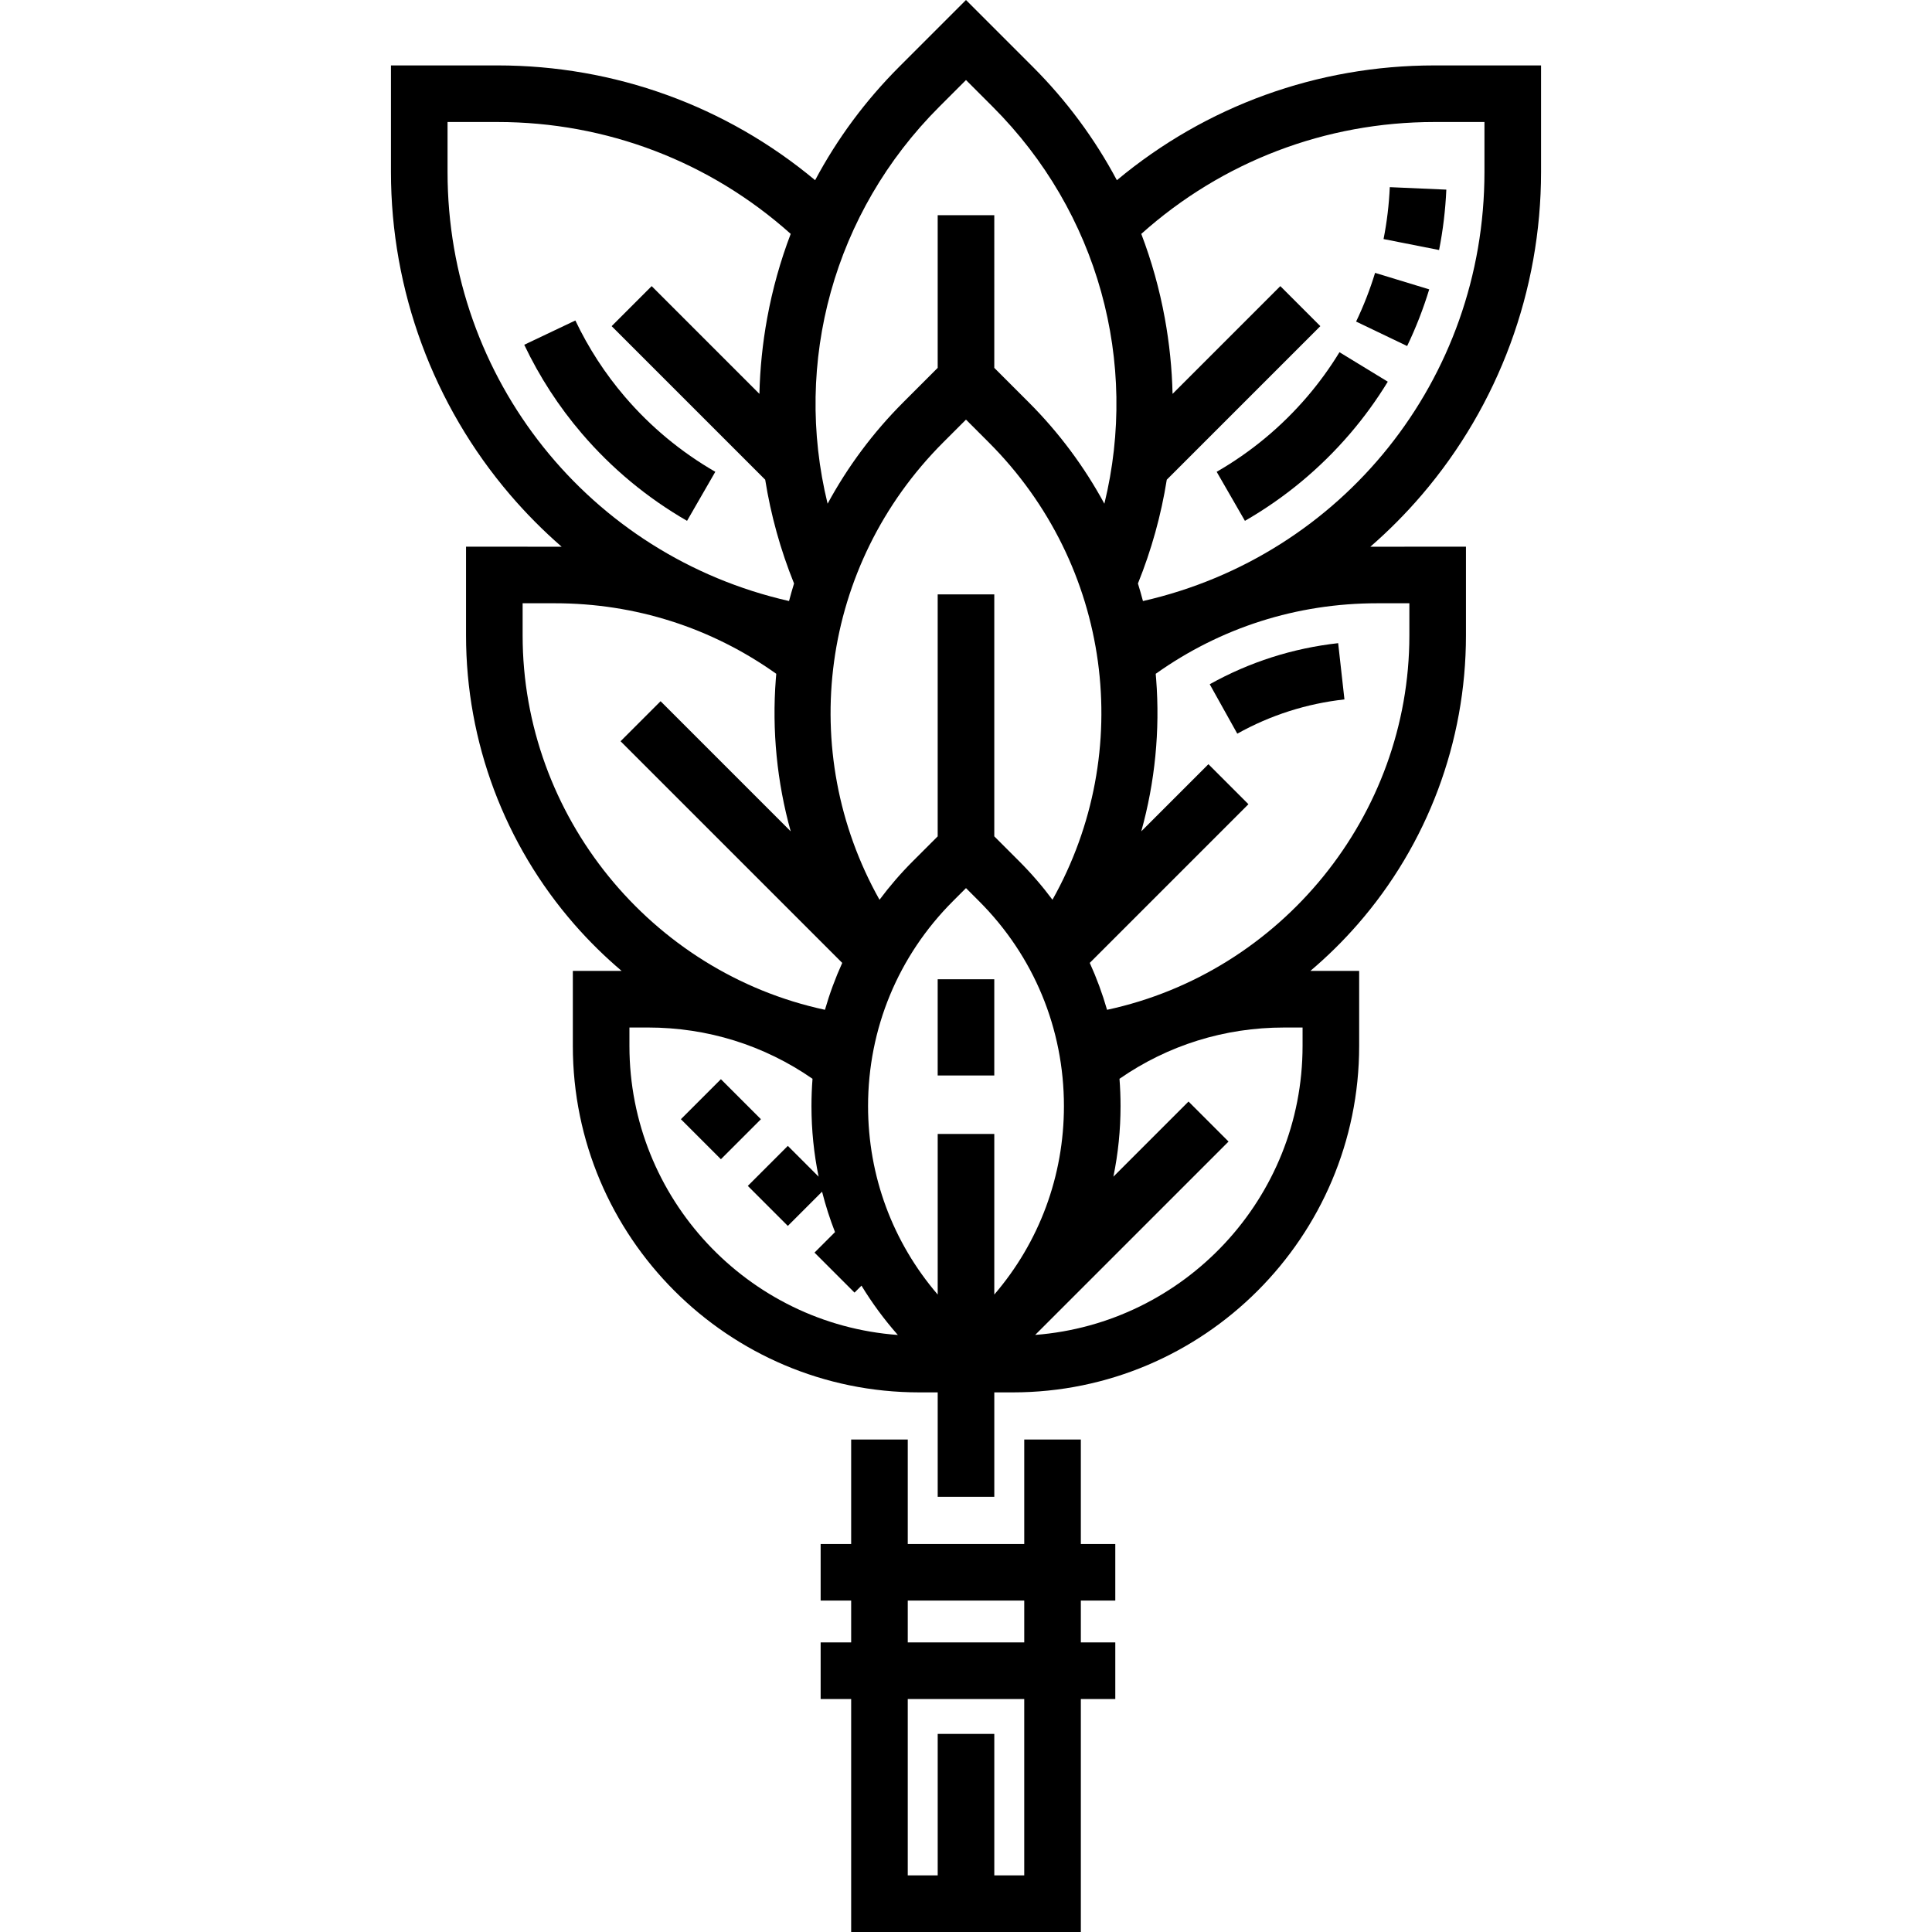 <?xml version="1.0" encoding="iso-8859-1"?>
<!-- Generator: Adobe Illustrator 19.0.0, SVG Export Plug-In . SVG Version: 6.00 Build 0)  -->
<svg version="1.1" id="Capa_1" xmlns="http://www.w3.org/2000/svg" xmlns:xlink="http://www.w3.org/1999/xlink" x="0px" y="0px"
	 viewBox="0 0 512.001 512.001" style="enable-background:new 0 0 512.001 512.001;" xml:space="preserve">
<g>
	<g>
		<path d="M354.629,170.444c-12.043,1.344-23.497,5.007-34.04,10.888l7.307,13.099c8.792-4.905,18.346-7.96,28.396-9.081
			L354.629,170.444z"/>
	</g>
</g>
<g>
	<g>
		<path d="M376.814,131.124c20.365-23.798,31.58-54.176,31.58-85.538v-28.25h-28.25c-31.04,0-60.554,10.733-84.162,30.421
			c-5.843-10.978-13.326-21.1-22.298-30.07L255.997,0l-17.686,17.686c-8.97,8.97-16.453,19.091-22.296,30.067
			c-23.608-19.686-53.119-30.417-84.158-30.417h-28.25v28.25c0,31.361,11.214,61.739,31.578,85.536
			c4.229,4.942,8.796,9.539,13.656,13.766c-0.604-0.009-25.337-0.014-25.337-0.014v23.522c0,28.174,10.193,55.365,28.702,76.564
			c3.884,4.448,8.077,8.57,12.533,12.343h-12.932v19.894c0,50.618,41.181,91.799,91.798,91.799h4.895v27.678H263.5v-27.678h4.895
			c50.618,0,91.798-41.181,91.798-91.799v-19.894H347.26c4.458-3.773,8.651-7.896,12.533-12.343
			c18.509-21.199,28.702-48.39,28.702-76.564v-23.522c0,0-24.733,0.005-25.337,0.014
			C368.019,140.661,372.586,136.064,376.814,131.124z M248.917,28.292l7.081-7.081l7.081,7.081
			c28.004,28.003,38.763,67.725,29.594,105.196c-5.313-9.801-12.043-18.865-20.043-26.865l-9.133-9.133V57.026h-14.999V97.49
			l-9.133,9.133c-8,8-14.73,17.063-20.042,26.864C210.154,96.017,220.912,56.296,248.917,28.292z M248.497,157.519v64.127
			l-6.565,6.565c-3.224,3.224-6.178,6.646-8.852,10.236c-22.06-39.254-15.687-88.64,16.889-121.217l6.027-6.027l6.027,6.027
			c32.575,32.575,38.948,81.959,16.891,121.212c-2.673-3.59-5.626-7.01-8.847-10.231l-6.571-6.571v-64.121H248.497z M118.605,45.585
			V32.334h13.251c28.887,0,56.282,10.492,77.69,29.648c-2.74,7.186-4.831,14.651-6.235,22.326
			c-1.221,6.673-1.904,13.382-2.058,20.075l-28.556-28.557l-10.605,10.606l40.695,40.695c1.492,9.378,4.045,18.599,7.643,27.506
			c-0.475,1.539-0.919,3.09-1.33,4.65C156.257,147.266,118.605,100.521,118.605,45.585z M138.503,168.395v-8.523h8.523
			c21.287,0,41.49,6.449,58.693,18.692c-0.041,0.459-0.079,0.918-0.115,1.378c-1.058,13.685,0.314,27.352,3.942,40.372
			l-34.483-34.483l-10.605,10.606l58.744,58.744c-1.827,4.022-3.357,8.174-4.581,12.427
			C172.495,257.699,138.503,216.201,138.503,168.395z M166.807,277.196v-4.895h4.895c15.784,0,30.779,4.685,43.624,13.587
			c-0.185,2.394-0.279,4.807-0.279,7.234c0,6.36,0.643,12.62,1.897,18.708l-8.159-8.16l-10.605,10.606l10.605,10.605l9.072-9.074
			c0.923,3.646,2.068,7.223,3.43,10.712l-5.432,5.432l10.605,10.605l1.845-1.845c2.798,4.598,6.018,8.972,9.638,13.073
			C198.23,350.88,166.807,317.639,166.807,277.196z M263.498,343.071v-42.559h-14.997v42.559
			c-11.942-13.905-18.456-31.426-18.456-49.948c0-20.515,7.989-39.8,22.494-54.305l3.461-3.462l3.461,3.462
			c14.505,14.505,22.494,33.79,22.494,54.305C281.954,311.644,275.44,329.165,263.498,343.071z M345.194,277.196L345.194,277.196
			c-0.001,40.349-31.278,73.531-70.861,76.572l51.244-51.243l-10.605-10.606l-19.914,19.914c1.254-6.088,1.897-12.348,1.897-18.708
			c0-2.427-0.094-4.84-0.279-7.234c12.844-8.903,27.839-13.587,43.624-13.587h4.895V277.196z M364.973,159.872h8.525v0.001v8.523
			c0,47.805-33.992,89.304-80.116,99.214c-1.224-4.256-2.756-8.409-4.583-12.432l42.052-42.052l-10.605-10.606l-17.796,17.795
			c3.628-13.02,5.001-26.689,3.942-40.375c-0.035-0.458-0.074-0.915-0.115-1.372C323.48,166.323,343.685,159.872,364.973,159.872z
			 M302.896,159.285c-0.412-1.561-0.855-3.112-1.331-4.652c3.598-8.907,6.151-18.127,7.643-27.505l40.695-40.695l-10.605-10.607
			l-28.556,28.556c-0.154-6.693-0.838-13.402-2.058-20.075c-1.404-7.674-3.494-15.137-6.233-22.322
			c21.408-19.158,48.804-29.651,77.694-29.651h13.251v13.251C393.395,100.524,355.741,147.269,302.896,159.285z"/>
	</g>
</g>
<g>
	<g>
		<path d="M364.41,72.313c-1.343,4.407-3.035,8.75-5.027,12.906l13.525,6.484c2.32-4.837,4.287-9.889,5.85-15.017L364.41,72.313z"/>
	</g>
</g>
<g>
	<g>
		<path d="M368.308,49.598c-0.202,4.604-0.758,9.23-1.651,13.755l14.715,2.906c1.039-5.263,1.686-10.647,1.92-16.003L368.308,49.598
			z"/>
	</g>
</g>
<g>
	<g>
		<path d="M354.975,93.339c-2.526,4.138-5.403,8.102-8.55,11.778c-6.827,7.978-14.899,14.679-23.994,19.918l7.488,12.997
			c10.575-6.094,19.963-13.886,27.901-23.162c3.667-4.284,7.018-8.898,9.958-13.718L354.975,93.339z"/>
	</g>
</g>
<g>
	<g>
		<path d="M165.574,105.116c-5.231-6.113-9.636-12.904-13.097-20.186l-13.547,6.438c4.027,8.477,9.157,16.383,15.248,23.5
			c7.937,9.274,17.322,17.066,27.897,23.159l7.488-12.995C180.469,119.791,172.398,113.092,165.574,105.116z"/>
	</g>
</g>
<g>
	<g>
		<path d="M295.564,424.172v-14.999h-9.13v-27.678h-14.999v27.678h-30.868v-27.678h-14.999v27.678h-8.088v14.999h8.088v11.083
			h-8.088v14.999h8.088v61.747h60.867v-61.747h9.13v-14.999h-9.13v-11.083H295.564z M271.435,497.001H263.5v-37.498h-14.999v37.498
			h-7.935v-46.747h30.868V497.001z M271.435,435.254h-30.868v-11.083h30.868V435.254z"/>
	</g>
</g>
<g>
	<g>
		
			<rect x="183.601" y="289.113" transform="matrix(0.707 -0.707 0.707 0.707 -153.765 222.004)" width="14.999" height="14.999"/>
	</g>
</g>
<g>
	<g>
		<rect x="248.496" y="259.515" width="14.999" height="25.499"/>
	</g>
</g>
<g>
</g>
<g>
</g>
<g>
</g>
<g>
</g>
<g>
</g>
<g>
</g>
<g>
</g>
<g>
</g>
<g>
</g>
<g>
</g>
<g>
</g>
<g>
</g>
<g>
</g>
<g>
</g>
<g>
</g>
</svg>
